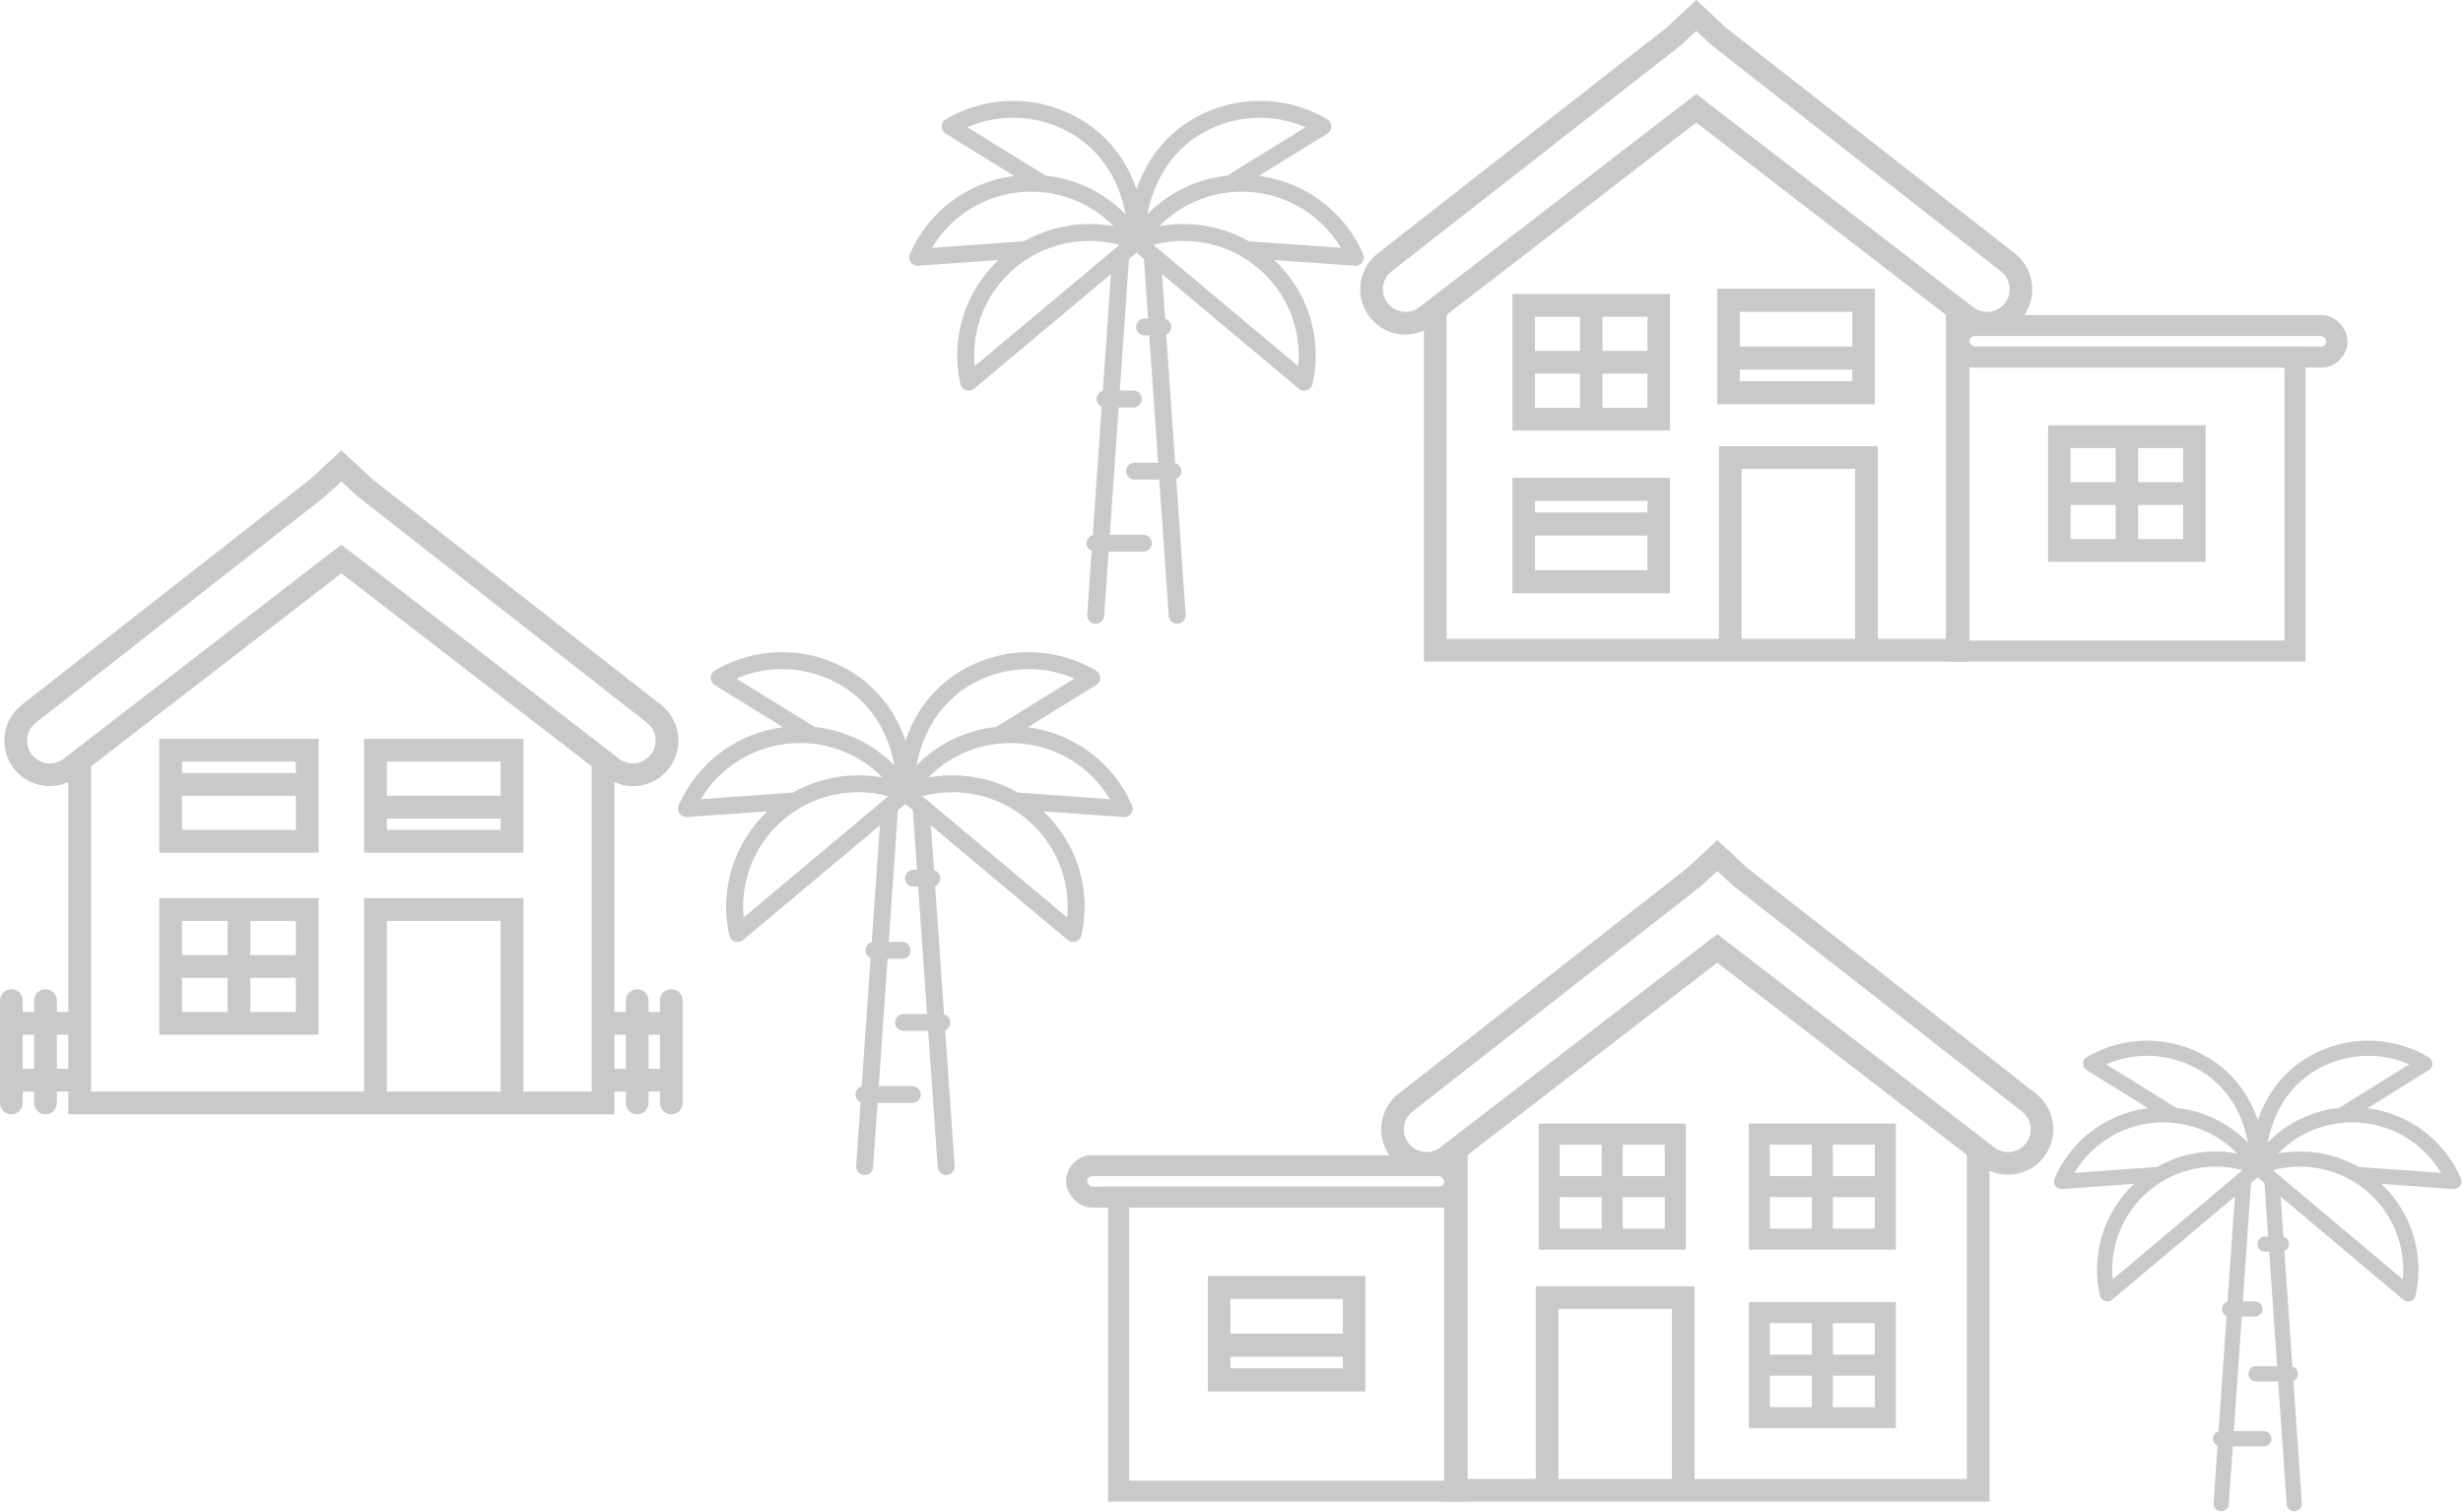 <?xml version="1.0" encoding="UTF-8"?>
<svg width="469px" height="288px" viewBox="0 0 469 288" version="1.1" xmlns="http://www.w3.org/2000/svg" xmlns:xlink="http://www.w3.org/1999/xlink">
    <!-- Generator: Sketch 47.1 (45422) - http://www.bohemiancoding.com/sketch -->
    <title>pattaya-guest-house</title>
    <desc>Created with Sketch.</desc>
    <defs></defs>
    <g id="Page-1" stroke="none" stroke-width="1" fill="none" fill-rule="evenodd">
        <g id="2-5-pattaya-guest-houses" transform="translate(-776, -861)">
            <g id="pattaya-guest-house" transform="translate(776, 861)">
                <g id="house-2" transform="translate(0, 85)" fill-rule="nonzero" fill="#C9C9C9">
                    <path d="M30.333,77.394 L60.667,77.394 L60.667,55.728 L30.333,55.728 L30.333,77.394 Z M34.667,73.061 L34.667,66.561 L56.333,66.561 L56.333,73.061 L34.667,73.061 Z M56.333,60.061 L56.333,62.228 L34.667,62.228 L34.667,60.061 L56.333,60.061 Z" id="Shape"></path>
                    <path d="M30.333,86.061 L30.333,112.061 L60.667,112.061 L60.667,86.061 L30.333,86.061 Z M43.333,90.394 L43.333,96.894 L34.667,96.894 L34.667,90.394 L43.333,90.394 Z M34.667,101.228 L43.333,101.228 L43.333,107.728 L34.667,107.728 L34.667,101.228 Z M47.667,107.728 L47.667,101.228 L56.333,101.228 L56.333,107.728 L47.667,107.728 Z M56.333,96.894 L47.667,96.894 L47.667,90.394 L56.333,90.394 L56.333,96.894 Z" id="Shape"></path>
                    <path d="M69.333,77.394 L99.667,77.394 L99.667,55.728 L69.333,55.728 L69.333,77.394 Z M73.667,73.061 L73.667,70.894 L95.333,70.894 L95.333,73.061 L73.667,73.061 Z M95.333,60.061 L95.333,66.561 L73.667,66.561 L73.667,60.061 L95.333,60.061 Z" id="Shape"></path>
                    <path d="M127.833,103.394 C126.635,103.394 125.667,104.365 125.667,105.561 L125.667,107.728 L123.5,107.728 L123.5,105.561 C123.5,104.365 122.531,103.394 121.333,103.394 C120.135,103.394 119.167,104.365 119.167,105.561 L119.167,107.728 L117,107.728 L117,63.952 C118.129,64.459 119.325,64.739 120.523,64.739 C122.848,64.739 125.157,63.794 126.865,61.957 C128.512,60.184 129.346,57.786 129.155,55.374 C128.962,52.965 127.76,50.727 125.857,49.236 L70.898,6.247 L65,0.772 L59.243,6.128 L4.145,49.236 C2.24,50.727 1.038,52.965 0.847,55.374 C0.656,57.786 1.491,60.184 3.137,61.957 C5.724,64.743 9.683,65.445 13.002,63.955 L13.002,107.73 L10.833,107.73 L10.833,105.563 C10.833,104.367 9.865,103.397 8.667,103.397 C7.468,103.397 6.5,104.367 6.5,105.563 L6.5,107.73 L4.333,107.73 L4.333,105.563 C4.333,104.367 3.365,103.397 2.167,103.397 C0.969,103.397 0,104.367 0,105.563 L0,125.063 C0,126.259 0.969,127.23 2.167,127.23 C3.365,127.23 4.333,126.259 4.333,125.063 L4.333,122.897 L6.5,122.897 L6.5,125.063 C6.5,126.259 7.468,127.23 8.667,127.23 C9.865,127.23 10.833,126.259 10.833,125.063 L10.833,122.897 L13,122.897 L13,127.23 L69.333,127.23 L99.667,127.23 L117,127.23 L117,122.897 L119.167,122.897 L119.167,125.063 C119.167,126.259 120.135,127.23 121.333,127.23 C122.531,127.23 123.5,126.259 123.5,125.063 L123.5,122.897 L125.667,122.897 L125.667,125.063 C125.667,126.259 126.635,127.23 127.833,127.23 C129.031,127.23 130,126.259 130,125.063 L130,105.563 C130,104.365 129.031,103.394 127.833,103.394 Z M6.309,59.006 C5.475,58.107 5.07,56.939 5.168,55.717 C5.265,54.495 5.848,53.405 6.816,52.649 L62.053,9.424 L65.002,6.683 L68.088,9.541 L123.186,52.649 C124.152,53.405 124.737,54.495 124.835,55.717 C124.932,56.939 124.525,58.109 123.693,59.006 C122.159,60.657 119.661,60.865 117.873,59.489 L117,58.817 L117,58.817 L65,18.734 L13.845,58.167 L13.843,58.169 L12.129,59.489 C10.339,60.865 7.843,60.657 6.309,59.006 Z M4.333,118.561 L4.333,112.061 L6.5,112.061 L6.5,118.561 L4.333,118.561 Z M10.833,118.561 L10.833,112.061 L13,112.061 L13,118.561 L10.833,118.561 Z M73.667,122.894 L73.667,90.394 L95.333,90.394 L95.333,122.894 L73.667,122.894 Z M112.667,122.894 L99.667,122.894 L99.667,86.061 L69.333,86.061 L69.333,122.894 L17.333,122.894 L17.333,60.947 L65,24.203 L112.667,60.947 L112.667,122.894 Z M117,118.561 L117,112.061 L119.167,112.061 L119.167,118.561 L117,118.561 Z M123.5,118.561 L123.5,112.061 L125.667,112.061 L125.667,118.561 L123.5,118.561 Z" id="Shape"></path>
                </g>
                <path d="M288,113 L318,113 L318,91 L288,91 L288,113 Z M292.286,108.6 L292.286,102 L313.714,102 L313.714,108.6 L292.286,108.6 Z M313.714,95.4 L313.714,97.6 L292.286,97.6 L292.286,95.4 L313.714,95.4 Z" id="Shape" fill="#C9C9C9" fill-rule="nonzero"></path>
                <path d="M288,56 L288,82 L318,82 L318,56 L288,56 Z M300.857,60.333 L300.857,66.833 L292.286,66.833 L292.286,60.333 L300.857,60.333 Z M292.286,71.167 L300.857,71.167 L300.857,77.667 L292.286,77.667 L292.286,71.167 Z M305.143,77.667 L305.143,71.167 L313.714,71.167 L313.714,77.667 L305.143,77.667 Z M313.714,66.833 L305.143,66.833 L305.143,60.333 L313.714,60.333 L313.714,66.833 Z" id="Shape" fill="#C9C9C9" fill-rule="nonzero"></path>
                <path d="M390,81 L390,107 L420,107 L420,81 L390,81 Z M402.857,85.333 L402.857,91.833 L394.286,91.833 L394.286,85.333 L402.857,85.333 Z M394.286,96.167 L402.857,96.167 L402.857,102.667 L394.286,102.667 L394.286,96.167 Z M407.143,102.667 L407.143,96.167 L415.714,96.167 L415.714,102.667 L407.143,102.667 Z M415.714,91.833 L407.143,91.833 L407.143,85.333 L415.714,85.333 L415.714,91.833 Z" id="Shape-Copy" fill="#C9C9C9" fill-rule="nonzero"></path>
                <path d="M293,214 L293,238 L321,238 L321,214 L293,214 Z M305,218 L305,224 L297,224 L297,218 L305,218 Z M297,228 L305,228 L305,234 L297,234 L297,228 Z M309,234 L309,228 L317,228 L317,234 L309,234 Z M317,224 L309,224 L309,218 L317,218 L317,224 Z" id="Shape-Copy-3" fill="#C9C9C9" fill-rule="nonzero"></path>
                <path d="M333,214 L333,238 L361,238 L361,214 L333,214 Z M345,218 L345,224 L337,224 L337,218 L345,218 Z M337,228 L345,228 L345,234 L337,234 L337,228 Z M349,234 L349,228 L357,228 L357,234 L349,234 Z M357,224 L349,224 L349,218 L357,218 L357,224 Z" id="Shape-Copy-4" fill="#C9C9C9" fill-rule="nonzero"></path>
                <path d="M333,248 L333,272 L361,272 L361,248 L333,248 Z M345,252 L345,258 L337,258 L337,252 L345,252 Z M337,262 L345,262 L345,268 L337,268 L337,262 Z M349,268 L349,262 L357,262 L357,268 L349,268 Z M357,258 L349,258 L349,252 L357,252 L357,258 Z" id="Shape-Copy-6" fill="#C9C9C9" fill-rule="nonzero"></path>
                <path d="M327,77 L357,77 L357,55 L327,55 L327,77 Z M331.286,72.6 L331.286,70.4 L352.714,70.4 L352.714,72.6 L331.286,72.6 Z M352.714,59.4 L352.714,66 L331.286,66 L331.286,59.4 L352.714,59.4 Z" id="Shape" fill="#C9C9C9" fill-rule="nonzero"></path>
                <path d="M230,265 L260,265 L260,243 L230,243 L230,265 Z M234.286,260.6 L234.286,258.4 L255.714,258.4 L255.714,260.6 L234.286,260.6 Z M255.714,247.4 L255.714,254 L234.286,254 L234.286,247.4 L255.714,247.4 Z" id="Shape-Copy-9" fill="#C9C9C9" fill-rule="nonzero"></path>
                <path d="M374.853,62.951 C375.978,63.457 377.171,63.735 378.366,63.735 C380.684,63.735 382.987,62.794 384.69,60.963 C386.332,59.197 387.163,56.807 386.973,54.405 C386.781,52.004 385.582,49.774 383.685,48.289 L328.88,5.455 L322.999,0 L317.258,5.337 L262.315,48.289 C260.416,49.774 259.217,52.004 259.027,54.405 C258.837,56.807 259.668,59.197 261.31,60.963 C263.89,63.739 267.837,64.439 271.147,62.954 L271.145,126 L327.32,126 L357.568,126 L374.853,126 L374.853,62.951 Z M264.473,58.023 C263.642,57.127 263.238,55.963 263.335,54.746 C263.432,53.528 264.013,52.442 264.979,51.689 L320.061,8.62 L323.001,5.889 L326.078,8.737 L381.021,51.689 C381.985,52.442 382.568,53.528 382.665,54.746 C382.762,55.963 382.356,57.129 381.527,58.023 C379.997,59.668 377.506,59.875 375.723,58.504 L374.853,57.835 L374.853,57.835 L322.999,17.897 L271.988,57.187 L271.986,57.19 L270.277,58.504 C268.492,59.875 266.003,59.668 264.473,58.023 Z M331.641,121.68 L331.641,89.298 L353.247,89.298 L353.247,121.68 L331.641,121.68 Z M370.531,121.68 L357.568,121.68 L357.568,84.98 L327.32,84.98 L327.32,121.68 L275.466,121.68 L275.466,59.957 L322.999,23.346 L370.531,59.957 L370.531,121.68 Z" id="Shape" fill="#C9C9C9" fill-rule="nonzero"></path>
                <path d="M378.853,222.951 C379.978,223.457 381.171,223.735 382.366,223.735 C384.684,223.735 386.987,222.794 388.69,220.963 C390.332,219.197 391.163,216.807 390.973,214.405 C390.781,212.004 389.582,209.774 387.685,208.289 L332.88,165.455 L326.999,160 L321.258,165.337 L266.315,208.289 C264.416,209.774 263.217,212.004 263.027,214.405 C262.837,216.807 263.668,219.197 265.31,220.963 C267.89,223.739 271.837,224.439 275.147,222.954 L275.145,286 L331.32,286 L361.568,286 L378.853,286 L378.853,222.951 Z M268.473,218.023 C267.642,217.127 267.238,215.963 267.335,214.746 C267.432,213.528 268.013,212.442 268.979,211.689 L324.061,168.62 L327.001,165.889 L330.078,168.737 L385.021,211.689 C385.985,212.442 386.568,213.528 386.665,214.746 C386.762,215.963 386.356,217.129 385.527,218.023 C383.997,219.668 381.506,219.875 379.723,218.504 L378.853,217.835 L378.853,217.835 L326.999,177.897 L275.988,217.187 L275.986,217.19 L274.277,218.504 C272.492,219.875 270.003,219.668 268.473,218.023 Z M335.641,281.68 L335.641,249.298 L357.247,249.298 L357.247,281.68 L335.641,281.68 Z M374.531,281.68 L361.568,281.68 L361.568,244.98 L331.32,244.98 L331.32,281.68 L279.466,281.68 L279.466,219.957 L326.999,183.346 L374.531,219.957 L374.531,281.68 Z" id="Shape-Copy-5" fill="#C9C9C9" fill-rule="nonzero" transform="translate(327, 223) scale(-1, 1) translate(-327, -223) "></path>
                <g id="palm-tree" transform="translate(129, 124)" fill-rule="nonzero" fill="#C9C9C9">
                    <path d="M86.558,29.373 C83.002,21.227 75.48,15.636 66.708,14.506 L79.735,6.451 C80.215,6.154 80.504,5.63 80.497,5.068 C80.491,4.506 80.189,3.989 79.703,3.704 C71.591,-1.053 61.589,-0.94 53.6,4.001 C49.672,6.43 46.635,9.859 44.576,14.192 C44.14,15.109 43.755,16.06 43.419,17.039 C41.532,11.524 38.031,6.986 33.204,4.001 C25.215,-0.939 15.212,-1.053 7.101,3.704 C6.614,3.989 6.313,4.506 6.306,5.068 C6.3,5.63 6.589,6.154 7.069,6.451 L20.095,14.506 C11.324,15.636 3.802,21.227 0.245,29.373 C0.02,29.888 0.082,30.483 0.409,30.941 C0.713,31.367 1.205,31.618 1.727,31.618 C1.765,31.618 1.804,31.617 1.843,31.614 L17.144,30.518 C10.716,36.558 7.936,45.478 9.874,54.146 C9.996,54.694 10.398,55.139 10.934,55.319 C11.103,55.376 11.277,55.404 11.45,55.404 C11.826,55.404 12.196,55.273 12.491,55.026 L38.542,33.2 L36.994,55.454 C36.313,55.643 35.813,56.263 35.813,57 C35.813,57.659 36.213,58.225 36.784,58.472 L35.084,82.914 C34.403,83.103 33.903,83.722 33.903,84.459 C33.903,85.118 34.303,85.684 34.874,85.931 L34.029,98.078 C33.967,98.963 34.639,99.73 35.529,99.791 C35.567,99.794 35.604,99.795 35.642,99.795 C36.483,99.795 37.193,99.147 37.251,98.3 L38.102,86.065 L44.717,86.065 C45.609,86.065 46.332,85.346 46.332,84.459 C46.332,83.572 45.609,82.853 44.717,82.853 L38.326,82.853 L40.013,58.606 L42.807,58.606 C43.699,58.606 44.422,57.887 44.422,57 C44.422,56.113 43.699,55.394 42.807,55.394 L40.236,55.394 L41.98,30.319 L43.402,29.128 L44.823,30.319 L45.613,41.664 L44.952,41.664 C44.06,41.664 43.337,42.383 43.337,43.27 C43.337,44.157 44.06,44.876 44.952,44.876 L45.836,44.876 L47.523,69.123 L43.042,69.123 C42.15,69.123 41.427,69.842 41.427,70.729 C41.427,71.616 42.15,72.335 43.042,72.335 L47.746,72.335 L49.552,98.3 C49.611,99.147 50.321,99.795 51.162,99.795 C51.2,99.795 51.237,99.793 51.275,99.791 C52.165,99.73 52.837,98.963 52.775,98.078 L50.975,72.201 C51.546,71.954 51.946,71.388 51.946,70.729 C51.946,69.992 51.446,69.372 50.765,69.184 L49.065,44.742 C49.636,44.495 50.036,43.929 50.036,43.27 C50.036,42.533 49.535,41.913 48.855,41.724 L48.262,33.2 L74.312,55.026 C74.608,55.273 74.978,55.404 75.353,55.404 C75.527,55.404 75.701,55.376 75.87,55.319 C76.405,55.139 76.807,54.694 76.93,54.146 C78.868,45.478 76.088,36.558 69.66,30.518 L84.961,31.614 C84.999,31.617 85.038,31.618 85.077,31.618 C85.598,31.618 86.09,31.367 86.395,30.941 C86.721,30.483 86.783,29.888 86.558,29.373 Z M55.306,6.728 C61.482,2.909 69.038,2.399 75.601,5.225 L60.693,14.444 C54.915,15.07 49.56,17.663 45.503,21.775 C46.724,15.313 50.198,9.887 55.306,6.728 Z M31.497,6.728 C36.7,9.945 40.134,15.288 41.322,21.797 C37.263,17.673 31.898,15.071 26.11,14.443 L11.202,5.225 C17.766,2.399 25.322,2.909 31.497,6.728 Z M21.77,17.562 C28.321,17.094 34.6,19.534 39.058,24.09 C37.541,23.809 35.995,23.667 34.431,23.667 C30.048,23.667 25.755,24.815 21.981,26.952 L4.462,28.206 C8.102,22.085 14.516,18.082 21.77,17.562 Z M20.306,32.012 C24.256,28.701 29.273,26.879 34.43,26.879 C36.386,26.879 38.309,27.131 40.173,27.632 L12.596,50.737 C11.921,43.658 14.744,36.671 20.306,32.012 Z M74.207,50.737 L46.63,27.632 C48.495,27.131 50.417,26.879 52.373,26.879 C57.531,26.879 62.547,28.701 66.498,32.012 C72.059,36.671 74.882,43.658 74.207,50.737 Z M64.822,26.952 C61.048,24.815 56.756,23.667 52.373,23.667 C50.808,23.667 49.263,23.81 47.745,24.09 C52.204,19.534 58.484,17.093 65.033,17.562 C72.287,18.082 78.702,22.085 82.341,28.206 L64.822,26.952 Z" id="Shape"></path>
                </g>
                <g id="palm-tree-copy" transform="translate(173, 19)" fill-rule="nonzero" fill="#C9C9C9">
                    <path d="M86.558,29.373 C83.002,21.227 75.48,15.636 66.708,14.506 L79.735,6.451 C80.215,6.154 80.504,5.63 80.497,5.068 C80.491,4.506 80.189,3.989 79.703,3.704 C71.591,-1.053 61.589,-0.94 53.6,4.001 C49.672,6.43 46.635,9.859 44.576,14.192 C44.14,15.109 43.755,16.06 43.419,17.039 C41.532,11.524 38.031,6.986 33.204,4.001 C25.215,-0.939 15.212,-1.053 7.101,3.704 C6.614,3.989 6.313,4.506 6.306,5.068 C6.3,5.63 6.589,6.154 7.069,6.451 L20.095,14.506 C11.324,15.636 3.802,21.227 0.245,29.373 C0.02,29.888 0.082,30.483 0.409,30.941 C0.713,31.367 1.205,31.618 1.727,31.618 C1.765,31.618 1.804,31.617 1.843,31.614 L17.144,30.518 C10.716,36.558 7.936,45.478 9.874,54.146 C9.996,54.694 10.398,55.139 10.934,55.319 C11.103,55.376 11.277,55.404 11.45,55.404 C11.826,55.404 12.196,55.273 12.491,55.026 L38.542,33.2 L36.994,55.454 C36.313,55.643 35.813,56.263 35.813,57 C35.813,57.659 36.213,58.225 36.784,58.472 L35.084,82.914 C34.403,83.103 33.903,83.722 33.903,84.459 C33.903,85.118 34.303,85.684 34.874,85.931 L34.029,98.078 C33.967,98.963 34.639,99.73 35.529,99.791 C35.567,99.794 35.604,99.795 35.642,99.795 C36.483,99.795 37.193,99.147 37.251,98.3 L38.102,86.065 L44.717,86.065 C45.609,86.065 46.332,85.346 46.332,84.459 C46.332,83.572 45.609,82.853 44.717,82.853 L38.326,82.853 L40.013,58.606 L42.807,58.606 C43.699,58.606 44.422,57.887 44.422,57 C44.422,56.113 43.699,55.394 42.807,55.394 L40.236,55.394 L41.98,30.319 L43.402,29.128 L44.823,30.319 L45.613,41.664 L44.952,41.664 C44.06,41.664 43.337,42.383 43.337,43.27 C43.337,44.157 44.06,44.876 44.952,44.876 L45.836,44.876 L47.523,69.123 L43.042,69.123 C42.15,69.123 41.427,69.842 41.427,70.729 C41.427,71.616 42.15,72.335 43.042,72.335 L47.746,72.335 L49.552,98.3 C49.611,99.147 50.321,99.795 51.162,99.795 C51.2,99.795 51.237,99.793 51.275,99.791 C52.165,99.73 52.837,98.963 52.775,98.078 L50.975,72.201 C51.546,71.954 51.946,71.388 51.946,70.729 C51.946,69.992 51.446,69.372 50.765,69.184 L49.065,44.742 C49.636,44.495 50.036,43.929 50.036,43.27 C50.036,42.533 49.535,41.913 48.855,41.724 L48.262,33.2 L74.312,55.026 C74.608,55.273 74.978,55.404 75.353,55.404 C75.527,55.404 75.701,55.376 75.87,55.319 C76.405,55.139 76.807,54.694 76.93,54.146 C78.868,45.478 76.088,36.558 69.66,30.518 L84.961,31.614 C84.999,31.617 85.038,31.618 85.077,31.618 C85.598,31.618 86.09,31.367 86.395,30.941 C86.721,30.483 86.783,29.888 86.558,29.373 Z M55.306,6.728 C61.482,2.909 69.038,2.399 75.601,5.225 L60.693,14.444 C54.915,15.07 49.56,17.663 45.503,21.775 C46.724,15.313 50.198,9.887 55.306,6.728 Z M31.497,6.728 C36.7,9.945 40.134,15.288 41.322,21.797 C37.263,17.673 31.898,15.071 26.11,14.443 L11.202,5.225 C17.766,2.399 25.322,2.909 31.497,6.728 Z M21.77,17.562 C28.321,17.094 34.6,19.534 39.058,24.09 C37.541,23.809 35.995,23.667 34.431,23.667 C30.048,23.667 25.755,24.815 21.981,26.952 L4.462,28.206 C8.102,22.085 14.516,18.082 21.77,17.562 Z M20.306,32.012 C24.256,28.701 29.273,26.879 34.43,26.879 C36.386,26.879 38.309,27.131 40.173,27.632 L12.596,50.737 C11.921,43.658 14.744,36.671 20.306,32.012 Z M74.207,50.737 L46.63,27.632 C48.495,27.131 50.417,26.879 52.373,26.879 C57.531,26.879 62.547,28.701 66.498,32.012 C72.059,36.671 74.882,43.658 74.207,50.737 Z M64.822,26.952 C61.048,24.815 56.756,23.667 52.373,23.667 C50.808,23.667 49.263,23.81 47.745,24.09 C52.204,19.534 58.484,17.093 65.033,17.562 C72.287,18.082 78.702,22.085 82.341,28.206 L64.822,26.952 Z" id="Shape"></path>
                </g>
                <g id="palm-tree-copy-2" transform="translate(391, 198)" fill-rule="nonzero" fill="#C9C9C9">
                    <path d="M77.604,26.436 C74.416,19.104 67.672,14.072 59.808,13.056 L71.487,5.806 C71.917,5.539 72.176,5.067 72.17,4.561 C72.164,4.056 71.894,3.59 71.458,3.333 C64.185,-0.948 55.218,-0.846 48.055,3.601 C44.533,5.787 41.811,8.873 39.964,12.773 C39.574,13.598 39.229,14.454 38.927,15.335 C37.236,10.372 34.097,6.287 29.769,3.601 C22.606,-0.845 13.639,-0.948 6.366,3.333 C5.93,3.59 5.66,4.056 5.654,4.561 C5.648,5.067 5.907,5.539 6.337,5.806 L18.017,13.056 C10.153,14.072 3.408,19.104 0.22,26.436 C0.018,26.899 0.074,27.435 0.367,27.847 C0.64,28.231 1.081,28.456 1.548,28.456 C1.583,28.456 1.617,28.455 1.652,28.453 L15.37,27.466 C9.607,32.902 7.115,40.93 8.852,48.731 C8.962,49.225 9.323,49.625 9.802,49.787 C9.954,49.838 10.111,49.863 10.266,49.863 C10.603,49.863 10.934,49.746 11.199,49.523 L34.555,29.88 L33.167,49.909 C32.556,50.079 32.108,50.636 32.108,51.3 C32.108,51.893 32.466,52.402 32.979,52.625 L31.454,74.622 C30.844,74.792 30.396,75.35 30.396,76.013 C30.396,76.606 30.754,77.115 31.266,77.338 L30.509,88.27 C30.453,89.067 31.055,89.757 31.853,89.812 C31.887,89.814 31.921,89.815 31.955,89.815 C32.709,89.815 33.345,89.232 33.398,88.47 L34.161,77.459 L40.091,77.459 C40.891,77.459 41.539,76.812 41.539,76.013 C41.539,75.215 40.891,74.568 40.091,74.568 L34.361,74.568 L35.873,52.745 L38.379,52.745 C39.178,52.745 39.827,52.098 39.827,51.3 C39.827,50.502 39.178,49.855 38.379,49.855 L36.074,49.855 L37.638,27.287 L38.912,26.215 L40.186,27.287 L40.894,37.498 L40.302,37.498 C39.502,37.498 38.854,38.145 38.854,38.943 C38.854,39.742 39.502,40.389 40.302,40.389 L41.095,40.389 L42.607,62.211 L38.589,62.211 C37.789,62.211 37.141,62.858 37.141,63.656 C37.141,64.455 37.789,65.102 38.589,65.102 L42.807,65.102 L44.426,88.47 C44.479,89.232 45.115,89.815 45.869,89.815 C45.903,89.815 45.937,89.814 45.971,89.812 C46.769,89.757 47.371,89.066 47.316,88.27 L45.702,64.981 C46.214,64.759 46.572,64.25 46.572,63.656 C46.572,62.993 46.124,62.435 45.513,62.265 L43.989,40.268 C44.501,40.045 44.86,39.536 44.86,38.943 C44.86,38.279 44.411,37.722 43.801,37.552 L43.269,29.88 L66.625,49.523 C66.89,49.746 67.221,49.863 67.558,49.863 C67.713,49.863 67.87,49.838 68.021,49.787 C68.501,49.625 68.862,49.225 68.971,48.731 C70.709,40.93 68.217,32.902 62.453,27.466 L76.172,28.453 C76.206,28.455 76.241,28.456 76.276,28.456 C76.743,28.456 77.185,28.231 77.457,27.847 C77.75,27.435 77.806,26.899 77.604,26.436 Z M49.585,6.055 C55.122,2.618 61.896,2.159 67.78,4.702 L54.414,12.999 C49.234,13.563 44.433,15.897 40.796,19.597 C41.89,13.782 45.005,8.899 49.585,6.055 Z M28.239,6.055 C32.903,8.951 35.982,13.759 37.047,19.617 C33.408,15.905 28.598,13.564 23.409,12.999 L10.043,4.702 C15.928,2.159 22.702,2.618 28.239,6.055 Z M19.518,15.806 C25.391,15.384 31.021,17.581 35.018,21.681 C33.657,21.428 32.271,21.3 30.869,21.3 C26.939,21.3 23.091,22.333 19.707,24.256 L4.001,25.386 C7.263,19.876 13.015,16.273 19.518,15.806 Z M18.205,28.81 C21.747,25.831 26.244,24.191 30.869,24.191 C32.622,24.191 34.346,24.418 36.017,24.869 L11.293,45.664 C10.688,39.292 13.219,33.004 18.205,28.81 Z M66.531,45.664 L41.806,24.869 C43.478,24.418 45.201,24.191 46.955,24.191 C51.579,24.191 56.077,25.831 59.619,28.81 C64.605,33.004 67.136,39.292 66.531,45.664 Z M58.116,24.256 C54.733,22.333 50.884,21.3 46.955,21.3 C45.552,21.3 44.167,21.429 42.806,21.681 C46.803,17.581 52.434,15.383 58.306,15.806 C64.809,16.273 70.56,19.876 73.823,25.386 L58.116,24.256 Z" id="Shape"></path>
                </g>
                <rect id="Rectangle-20" stroke="#C9C9C9" stroke-width="4" x="373" y="68" width="64" height="56"></rect>
                <rect id="Rectangle-20-Copy" stroke="#C9C9C9" stroke-width="4" x="213" y="228" width="64" height="56"></rect>
                <rect id="Rectangle-21" stroke="#C9C9C9" stroke-width="4" x="373" y="62" width="72" height="6" rx="3"></rect>
                <rect id="Rectangle-21-Copy" stroke="#C9C9C9" stroke-width="4" x="205" y="222" width="72" height="6" rx="3"></rect>
            </g>
        </g>
    </g>
</svg>